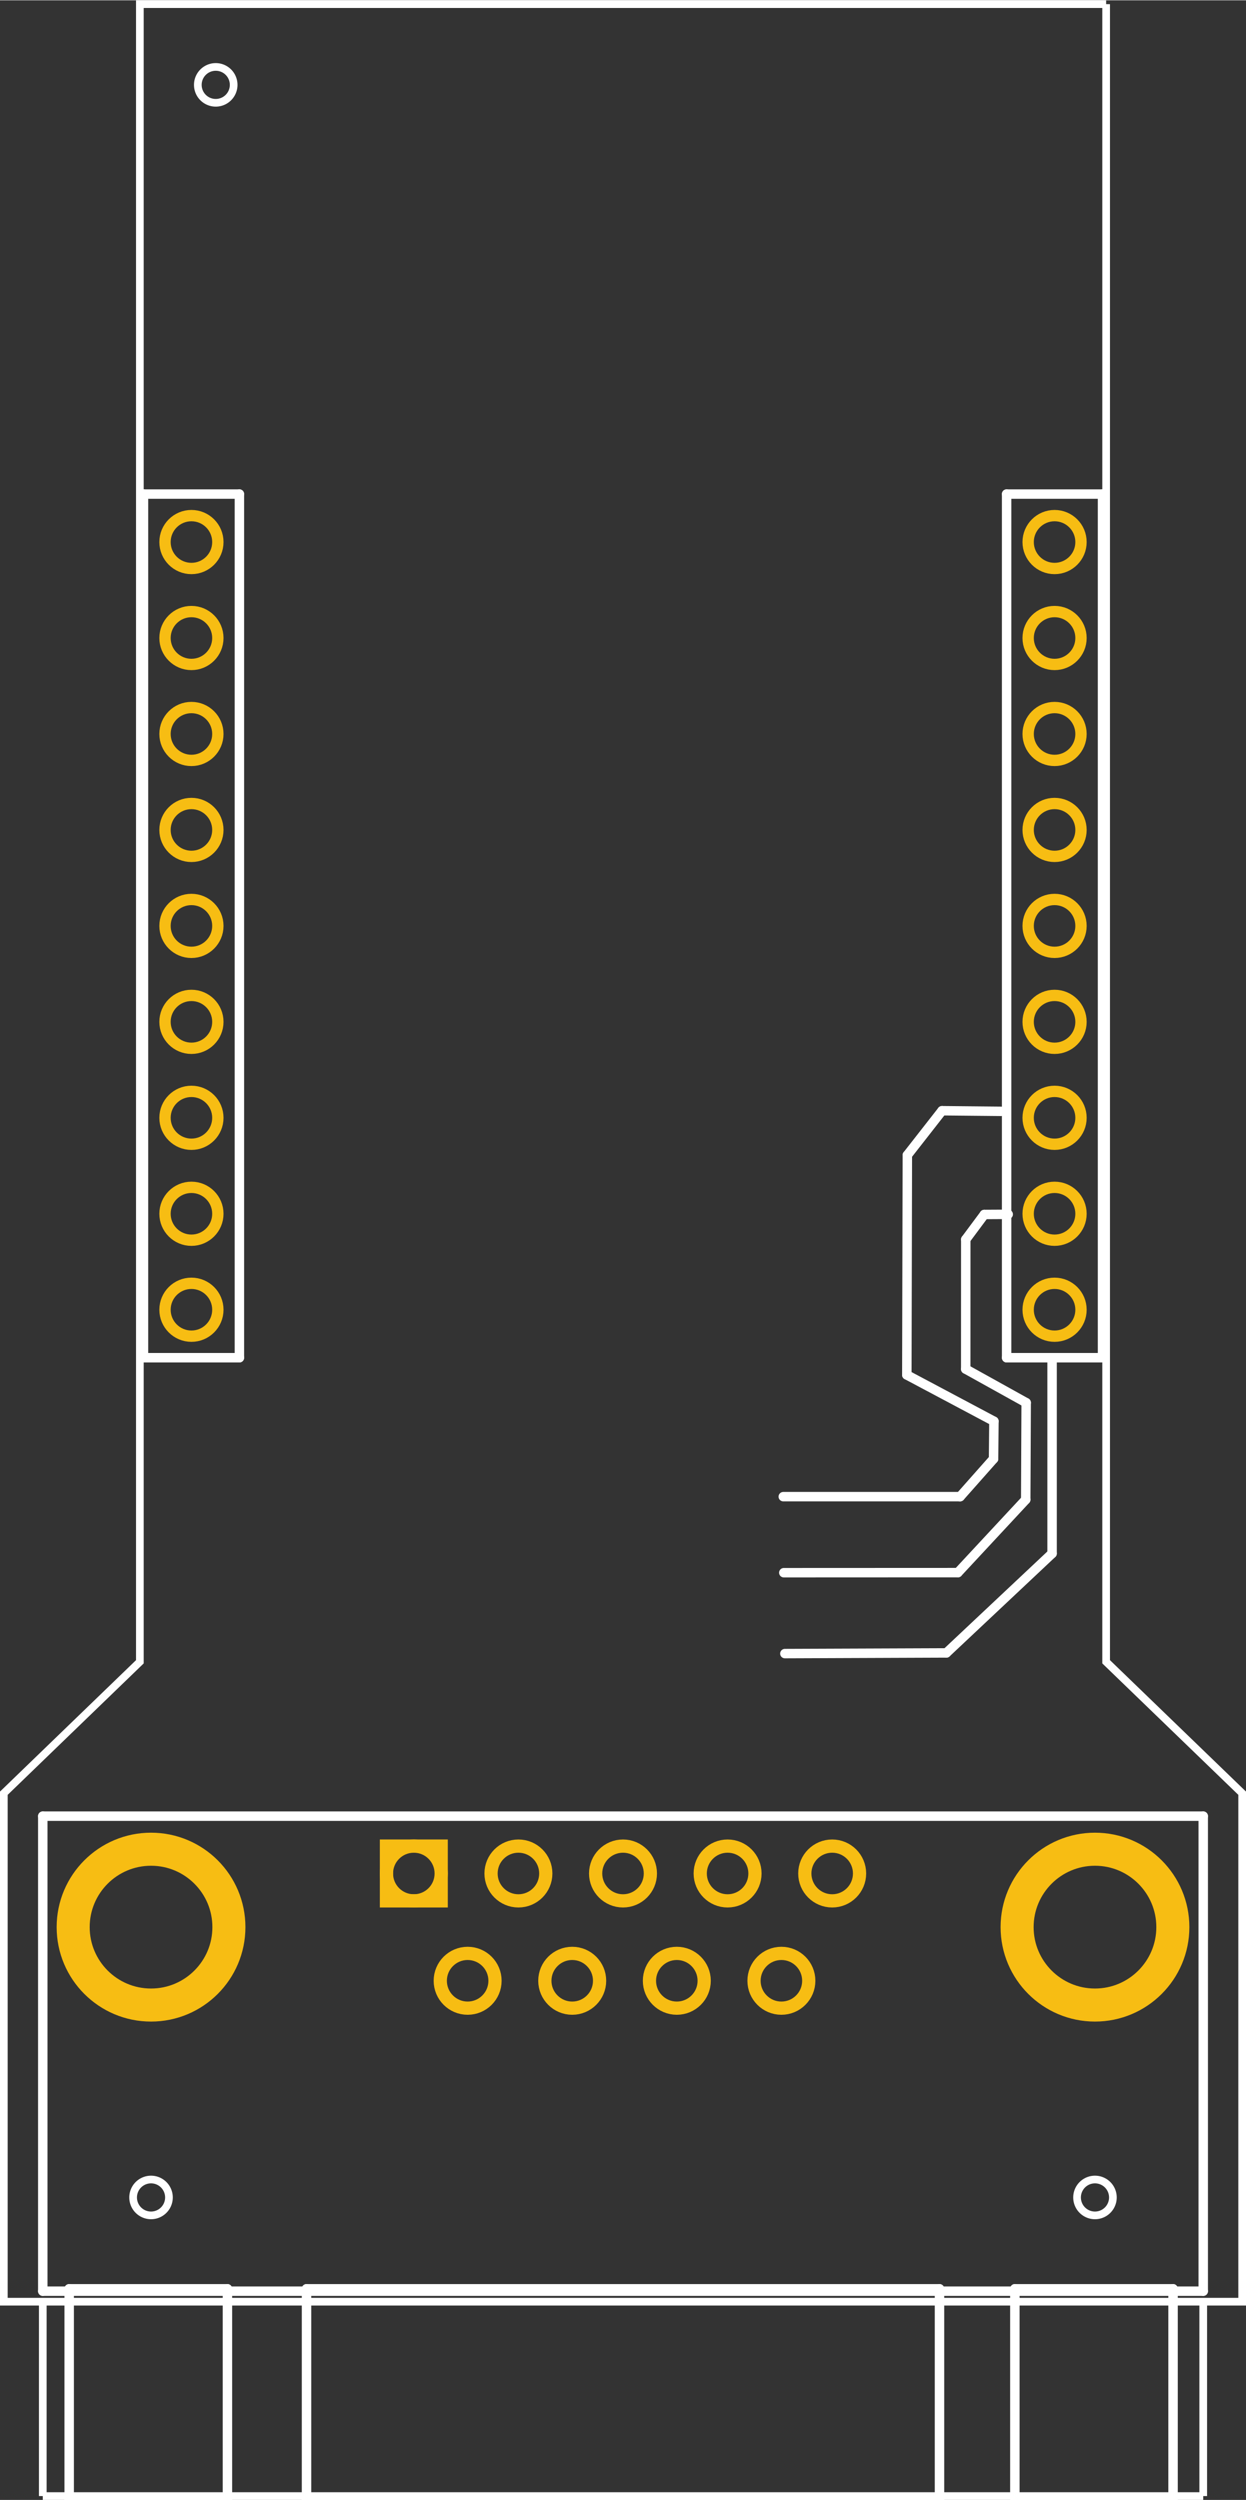 <?xml version='1.0' encoding='UTF-8' standalone='no'?>
<!-- Created with Fritzing (http://www.fritzing.org/) -->
<svg xmlns="http://www.w3.org/2000/svg"  y="0in" height="2.605in" baseProfile="tiny" x="0in" version="1.2" viewBox="0 0 93.543 187.543" width="1.299in">
 <rect x="0" y="0" width="93.543" height="187.543" fill="#333333" stroke="none"/>
 <desc >Fritzing footprint generated by brd2svg</desc>
 <g  id="silkscreen">
  <path  stroke-width="0.576" d="M83.043,0.288L10.5,0.288L10.5,124.658L0.288,134.52L0.288,172.67L93.255,172.67L93.255,134.52L83.043,124.658L83.043,0.288M14.852,6.344a1.345,1.345,0,1,1,2.69,0,1.345,1.345,0,1,1,-2.69,0zM80.86,164.849a1.345,1.345,0,1,1,2.69,0,1.345,1.345,0,1,1,-2.69,0zM9.994,164.849a1.345,1.345,0,1,1,2.69,0,1.345,1.345,0,1,1,-2.69,0z" fill="none" stroke="white"/>
  <line  x1="58.805" x2="72.079" stroke-width="0.709" y2="112.269" stroke-linecap="round" stroke="white" y1="112.269"/>
  <line  x1="58.844" x2="71.912" stroke-width="0.709" y2="117.969" stroke-linecap="round" stroke="white" y1="117.975"/>
  <line  x1="58.924" x2="71.05" stroke-width="0.709" y2="123.993" stroke-linecap="round" stroke="white" y1="124.044"/>
  <line  x1="72.079" x2="74.591" stroke-width="0.709" y2="109.434" stroke-linecap="round" stroke="white" y1="112.269"/>
  <line  x1="74.591" x2="74.619" stroke-width="0.709" y2="106.611" stroke-linecap="round" stroke="white" y1="109.434"/>
  <line  x1="74.619" x2="68.08" stroke-width="0.709" y2="103.136" stroke-linecap="round" stroke="white" y1="106.611"/>
  <line  x1="68.08" x2="68.119" stroke-width="0.709" y2="86.644" stroke-linecap="round" stroke="white" y1="103.136"/>
  <line  x1="70.724" x2="75.149" stroke-width="0.709" y2="83.359" stroke-linecap="round" stroke="white" y1="83.313"/>
  <line  x1="71.912" x2="77.006" stroke-width="0.709" y2="112.493" stroke-linecap="round" stroke="white" y1="117.969"/>
  <line  x1="77.006" x2="77.04" stroke-width="0.709" y2="105.219" stroke-linecap="round" stroke="white" y1="112.493"/>
  <line  x1="77.04" x2="72.502" stroke-width="0.709" y2="102.699" stroke-linecap="round" stroke="white" y1="105.219"/>
  <line  x1="72.502" x2="72.505" stroke-width="0.709" y2="92.971" stroke-linecap="round" stroke="white" y1="102.699"/>
  <line  x1="73.899" x2="75.691" stroke-width="0.709" y2="91.086" stroke-linecap="round" stroke="white" y1="91.097"/>
  <line  x1="71.05" x2="78.985" stroke-width="0.709" y2="116.535" stroke-linecap="round" stroke="white" y1="123.993"/>
  <line  x1="78.985" x2="78.985" stroke-width="0.709" y2="101.971" stroke-linecap="round" stroke="white" y1="116.535"/>
  <line  x1="68.119" x2="70.724" stroke-width="0.709" y2="83.313" stroke-linecap="round" stroke="white" y1="86.644"/>
  <line  x1="72.505" x2="73.899" stroke-width="0.709" y2="91.097" stroke-linecap="round" stroke="white" y1="92.971"/>
  <g >
   <title >element:J1</title>
   <g >
    <title >package:DS1037-09MNAKT74-0CC</title>
    <line  x1="3.212" x2="90.332" stroke-width="0.709" y2="136.241" stroke-linecap="round" stroke="white" y1="136.241"/>
    <line  x1="90.332" x2="90.332" stroke-width="0.709" y2="171.881" stroke-linecap="round" stroke="white" y1="136.241"/>
    <line  x1="90.332" x2="3.212" stroke-width="0.709" y2="171.881" stroke-linecap="round" stroke="white" y1="171.881"/>
    <line  x1="3.212" x2="3.212" stroke-width="0.709" y2="136.241" stroke-linecap="round" stroke="white" y1="171.881"/>
    <line  x1="5.194" x2="17.074" stroke-width="0.709" y2="171.703" stroke-linecap="round" stroke="white" y1="171.703"/>
    <line  x1="17.074" x2="17.074" stroke-width="0.709" y2="187.543" stroke-linecap="round" stroke="white" y1="171.703"/>
    <line  x1="17.074" x2="5.194" stroke-width="0.709" y2="187.543" stroke-linecap="round" stroke="white" y1="187.543"/>
    <line  x1="5.194" x2="5.194" stroke-width="0.709" y2="171.703" stroke-linecap="round" stroke="white" y1="187.543"/>
    <line  x1="76.19" x2="88.067" stroke-width="0.709" y2="171.703" stroke-linecap="round" stroke="white" y1="171.703"/>
    <line  x1="88.067" x2="88.067" stroke-width="0.709" y2="187.543" stroke-linecap="round" stroke="white" y1="171.703"/>
    <line  x1="88.067" x2="76.19" stroke-width="0.709" y2="187.543" stroke-linecap="round" stroke="white" y1="187.543"/>
    <line  x1="76.19" x2="76.19" stroke-width="0.709" y2="171.703" stroke-linecap="round" stroke="white" y1="187.543"/>
    <line  x1="23.012" x2="70.532" stroke-width="0.709" y2="171.703" stroke-linecap="round" stroke="white" y1="171.703"/>
    <line  x1="70.532" x2="70.532" stroke-width="0.709" y2="187.543" stroke-linecap="round" stroke="white" y1="171.703"/>
    <line  x1="70.532" x2="23.012" stroke-width="0.709" y2="187.543" stroke-linecap="round" stroke="white" y1="187.543"/>
    <line  x1="23.012" x2="23.012" stroke-width="0.709" y2="171.703" stroke-linecap="round" stroke="white" y1="187.543"/>
   </g>
  </g>
  <g >
   <title >element:J2</title>
   <g >
    <title >package:HDR-1X9T/2.54/23X2</title>
    <line  x1="17.972" x2="17.972" stroke-width="0.709" y2="101.845" stroke-linecap="round" stroke="white" y1="37.046"/>
    <line  x1="17.972" x2="10.772" stroke-width="0.709" y2="101.845" stroke-linecap="round" stroke="white" y1="101.845"/>
    <line  x1="10.772" x2="10.772" stroke-width="0.709" y2="37.046" stroke-linecap="round" stroke="white" y1="101.845"/>
    <line  x1="10.772" x2="17.972" stroke-width="0.709" y2="37.046" stroke-linecap="round" stroke="white" y1="37.046"/>
   </g>
  </g>
  <g >
   <title >element:J3</title>
   <g >
    <title >package:HDR-1X9T/2.54/23X2_J3</title>
    <line  x1="75.572" x2="75.572" stroke-width="0.709" y2="37.046" stroke-linecap="round" stroke="white" y1="101.845"/>
    <line  x1="75.572" x2="82.772" stroke-width="0.709" y2="37.046" stroke-linecap="round" stroke="white" y1="37.046"/>
    <line  x1="82.772" x2="82.772" stroke-width="0.709" y2="101.845" stroke-linecap="round" stroke="white" y1="37.046"/>
    <line  x1="82.772" x2="75.572" stroke-width="0.709" y2="101.845" stroke-linecap="round" stroke="white" y1="101.845"/>
   </g>
  </g>
  <line  x1="3.212" x2="90.332" stroke-width="0.576" y2="187.255" fill="none" fill-opacity="1" y1="187.255" stroke="white"/>
  <line  x1="3.212" x2="3.212" stroke-width="0.576" y2="172.913" fill="none" fill-opacity="1" y1="187.255" stroke="white"/>
  <line  x1="90.332" x2="90.332" stroke-width="0.576" y2="172.913" fill="none" fill-opacity="1" y1="187.255" stroke="white"/>
 </g>
 <g  id="copper1">
  <g  id="copper0">
   <circle  connectorname="CAN_RST" id="connector63pad" stroke-width="0.85" cy="40.646" r="1.984" fill="none" cx="79.172" stroke="#F7BD13"/>
   <circle  connectorname="1" id="connector35pad" stroke-width="0.992" cy="140.542" r="2.055" fill="none" cx="31.068" stroke="#F7BD13"/>
   <rect  y="138.487" height="4.11" x="29.013" stroke-width="0.992" fill="none" stroke="#F7BD13" width="4.11"/>
   <circle  connectorname="CAN_N" id="connector36pad" stroke-width="0.992" cy="140.542" r="2.055" fill="none" cx="38.92" stroke="#F7BD13"/>
   <circle  connectorname="GND" id="connector37pad" stroke-width="0.992" cy="140.542" r="2.055" fill="none" cx="46.772" stroke="#F7BD13"/>
   <circle  connectorname="4" id="connector38pad" stroke-width="0.992" cy="140.542" r="2.055" fill="none" cx="54.624" stroke="#F7BD13"/>
   <circle  connectorname="5" id="connector39pad" stroke-width="0.992" cy="140.542" r="2.055" fill="none" cx="62.476" stroke="#F7BD13"/>
   <circle  connectorname="6" id="connector40pad" stroke-width="0.992" cy="148.592" r="2.055" fill="none" cx="35.108" stroke="#F7BD13"/>
   <circle  connectorname="CAN_P" id="connector41pad" stroke-width="0.992" cy="148.592" r="2.055" fill="none" cx="42.959" stroke="#F7BD13"/>
   <circle  connectorname="8" id="connector42pad" stroke-width="0.992" cy="148.592" r="2.055" fill="none" cx="50.812" stroke="#F7BD13"/>
   <circle  connectorname="9" id="connector43pad" stroke-width="0.992" cy="148.592" r="2.055" fill="none" cx="58.663" stroke="#F7BD13"/>
   <circle  connectorname="GND" id="connector44pad" stroke-width="2.48" cy="144.567" r="5.846" fill="none" cx="11.339" stroke="#F7BD13"/>
   <circle  connectorname="GND" id="connector45pad" stroke-width="2.48" cy="144.567" r="5.846" fill="none" cx="82.205" stroke="#F7BD13"/>
   <circle  connectorname="CAN_CLOCK_IN" id="connector46pad" stroke-width="0.85" cy="40.646" r="1.984" fill="none" cx="14.372" stroke="#F7BD13"/>
   <circle  connectorname="CAN_!WKRQ" id="connector47pad" stroke-width="0.85" cy="47.846" r="1.984" fill="none" cx="14.372" stroke="#F7BD13"/>
   <circle  connectorname="CAN_GPO1" id="connector48pad" stroke-width="0.85" cy="55.046" r="1.984" fill="none" cx="14.372" stroke="#F7BD13"/>
   <circle  connectorname="CAN_IF_SCLK" id="connector49pad" stroke-width="0.85" cy="62.246" r="1.984" fill="none" cx="14.372" stroke="#F7BD13"/>
   <circle  connectorname="CAN_IF_MOSI" id="connector50pad" stroke-width="0.85" cy="69.446" r="1.984" fill="none" cx="14.372" stroke="#F7BD13"/>
   <circle  connectorname="CAN_IF_MISO" id="connector51pad" stroke-width="0.85" cy="76.645" r="1.984" fill="none" cx="14.372" stroke="#F7BD13"/>
   <circle  connectorname="CAN_IF_!CS" id="connector52pad" stroke-width="0.85" cy="83.845" r="1.984" fill="none" cx="14.372" stroke="#F7BD13"/>
   <circle  connectorname="CAN_!INT" id="connector53pad" stroke-width="0.85" cy="91.045" r="1.984" fill="none" cx="14.372" stroke="#F7BD13"/>
   <circle  connectorname="CAN_GPO2" id="connector54pad" stroke-width="0.85" cy="98.245" r="1.984" fill="none" cx="14.372" stroke="#F7BD13"/>
   <circle  connectorname="CAN_N" id="connector55pad" stroke-width="0.85" cy="98.245" r="1.984" fill="none" cx="79.172" stroke="#F7BD13"/>
   <circle  connectorname="CAN_P" id="connector56pad" stroke-width="0.85" cy="91.045" r="1.984" fill="none" cx="79.172" stroke="#F7BD13"/>
   <circle  connectorname="5V_OUT" id="connector57pad" stroke-width="0.85" cy="83.845" r="1.984" fill="none" cx="79.172" stroke="#F7BD13"/>
   <circle  connectorname="CAN_WAKE" id="connector58pad" stroke-width="0.85" cy="76.645" r="1.984" fill="none" cx="79.172" stroke="#F7BD13"/>
   <circle  connectorname="GND" id="connector59pad" stroke-width="0.85" cy="69.446" r="1.984" fill="none" cx="79.172" stroke="#F7BD13"/>
   <circle  connectorname="12V_IN" id="connector60pad" stroke-width="0.85" cy="62.246" r="1.984" fill="none" cx="79.172" stroke="#F7BD13"/>
   <circle  connectorname="CAN_INH" id="connector61pad" stroke-width="0.85" cy="55.046" r="1.984" fill="none" cx="79.172" stroke="#F7BD13"/>
   <circle  connectorname="VDD_IO" id="connector62pad" stroke-width="0.85" cy="47.846" r="1.984" fill="none" cx="79.172" stroke="#F7BD13"/>
  </g>
 </g>
</svg>
